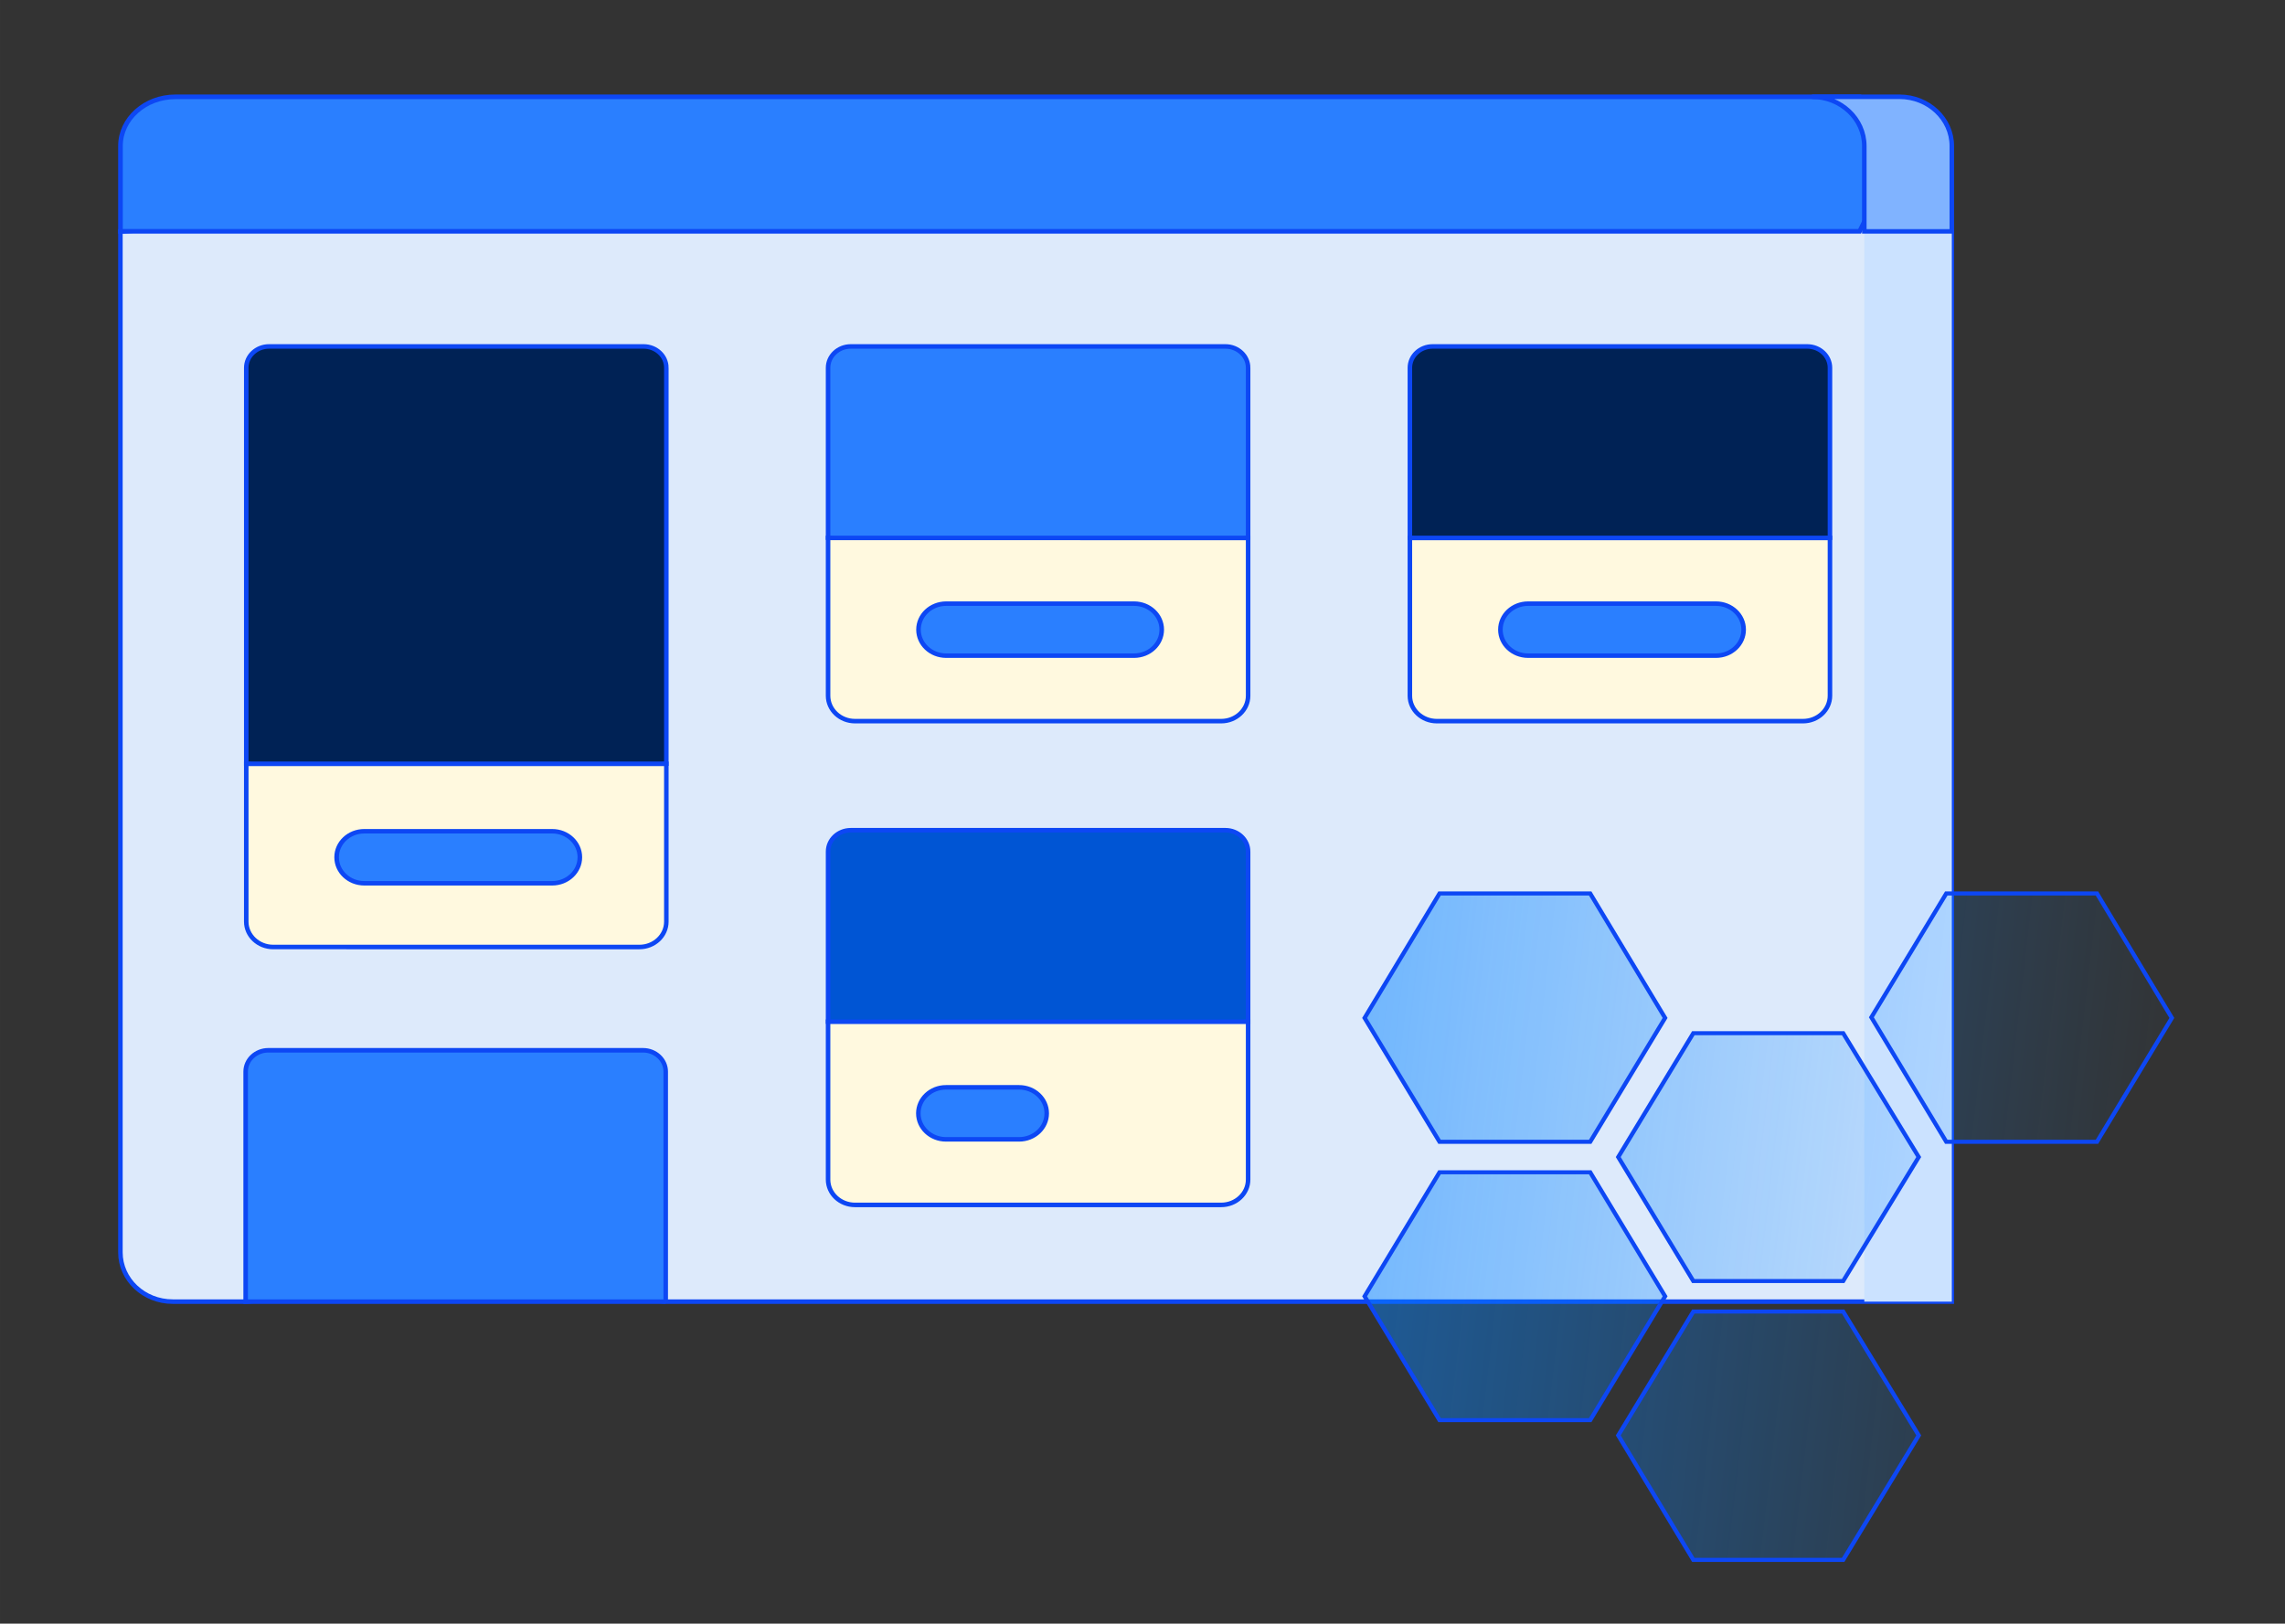 <?xml version="1.0" encoding="UTF-8" standalone="no"?>
<svg
   height="962.031"
   viewBox="0 0 1314.109 933.848"
   width="1353.771"
   version="1.1"
   id="svg6403"
   sodipodi:docname="Portfolio-Web-Design-JunTech-Aruba.svg"
   inkscape:version="1.1.1 (3bf5ae0d25, 2021-09-20)"
   xmlns:inkscape="http://www.inkscape.org/namespaces/inkscape"
   xmlns:sodipodi="http://sodipodi.sourceforge.net/DTD/sodipodi-0.dtd"
   xmlns:xlink="http://www.w3.org/1999/xlink"
   xmlns="http://www.w3.org/2000/svg"
   xmlns:svg="http://www.w3.org/2000/svg"
   xmlns:rdf="http://www.w3.org/1999/02/22-rdf-syntax-ns#"
   xmlns:cc="http://creativecommons.org/ns#"
   xmlns:dc="http://purl.org/dc/elements/1.1/">
  <rect x="0" y="0" width="1314.109" height="933.848" fill="#333333" stroke="none"/>
  <sodipodi:namedview
     pagecolor="#ffffff"
     bordercolor="#666666"
     borderopacity="1"
     objecttolerance="10"
     gridtolerance="10"
     guidetolerance="10"
     inkscape:pageopacity="0"
     inkscape:pageshadow="2"
     inkscape:window-width="1920"
     inkscape:window-height="1003"
     id="namedview6405"
     showgrid="false"
     inkscape:zoom="0.5"
     inkscape:cx="227"
     inkscape:cy="747"
     inkscape:window-x="-9"
     inkscape:window-y="-9"
     inkscape:window-maximized="1"
     inkscape:current-layer="svg6403"
     inkscape:pagecheckerboard="0" />
  <defs
     id="defs6357">
    <path
       id="A"
       d="m 142.806,254.967 h -41.037 c -3.333,0 -6.035,-2.603 -6.035,-5.814 0,-3.211 2.702,-5.814 6.035,-5.814 h 41.037 c 3.333,0 6.035,2.603 6.035,5.814 0,3.211 -2.702,5.814 -6.035,5.814 z" />
    <linearGradient
       id="B"
       x1="-506.288"
       y1="135.105"
       x2="490.369"
       y2="244.6"
       gradientUnits="userSpaceOnUse">
      <stop
         offset="0"
         stop-color="#0684ff"
         id="stop6352" />
      <stop
         offset="1"
         stop-color="#0684ff"
         stop-opacity="0"
         id="stop6354" />
    </linearGradient>
    <linearGradient
       inkscape:collect="always"
       xlink:href="#B"
       id="linearGradient6409"
       gradientUnits="userSpaceOnUse"
       x1="-506.288"
       y1="135.105"
       x2="490.369"
       y2="244.6" />
    <linearGradient
       inkscape:collect="always"
       xlink:href="#B"
       id="linearGradient6411"
       gradientUnits="userSpaceOnUse"
       x1="-506.288"
       y1="135.105"
       x2="490.369"
       y2="244.6" />
    <linearGradient
       inkscape:collect="always"
       xlink:href="#B"
       id="linearGradient6413"
       gradientUnits="userSpaceOnUse"
       x1="-506.288"
       y1="135.105"
       x2="490.369"
       y2="244.6" />
    <linearGradient
       inkscape:collect="always"
       xlink:href="#B"
       id="linearGradient6415"
       gradientUnits="userSpaceOnUse"
       x1="-506.288"
       y1="135.105"
       x2="490.369"
       y2="244.6" />
    <linearGradient
       inkscape:collect="always"
       xlink:href="#B"
       id="linearGradient6417"
       gradientUnits="userSpaceOnUse"
       x1="-506.288"
       y1="135.105"
       x2="490.369"
       y2="244.6" />
  </defs>
  <path
     d="M 1122.497,133.103 V 748.65 H 383.218 L 262.068,737.601 141.634,748.648 H 99.347 c -16.621,0.002 -30.097,-12.681 -30.097,-28.325 V 133.103 L 601.976,106.435 Z"
     fill="#ddeafb"
     id="path6359"
     style="stroke:#0d47f4;stroke-width:2.603;stroke-opacity:1" />
  <path
     d="m 1072.167,114.755 v 633.896 h 50.33 V 133.103 Z"
     fill="#cbe2ff"
     id="path6361"
     style="stroke:none;stroke-width:2.603;stroke-opacity:1" />
  <path
     d="m 1069.459,55.693 19.118,38.689 -19.118,38.689 H 69.281 V 83.994 c 0,-15.631 14.149,-28.301 31.6,-28.301 z"
     fill="#2a7fff"
     id="path6363"
     style="stroke:#0d47f4;stroke-width:2.666;stroke-opacity:1" />
  <path
     d="m 1092.401,55.661 h -50.331 c 16.623,0 30.097,12.683 30.097,28.327 V 133.105 h 50.33 V 83.986 c 0,-15.644 -13.476,-28.325 -30.096,-28.325 z"
     fill="#80b3ff"
     id="path6367"
     style="stroke:#0d47f4;stroke-width:2.603;stroke-opacity:1" />
  <path
     d="M 383.212,211.543 V 439.323 L 262.068,453.737 141.624,439.323 V 211.543 c 0,-6.782 5.87,-12.284 13.076,-12.284 h 215.461 c 7.205,0 13.055,5.505 13.055,12.284 z"
     fill="#5599ff"
     id="path6369"
     style="fill:#002255;stroke:#0d47f4;stroke-width:2.603;stroke-opacity:1" />
  <path
     d="m 383.212,439.32 v 90.766 c 0,8.058 -6.929,14.6 -15.491,14.6 H 157.135 c -8.562,0 -15.512,-6.542 -15.512,-14.6 V 439.32 Z"
     fill="#fff9df"
     id="path6371"
     style="stroke:#0d47f4;stroke-width:2.603;stroke-opacity:1" />
  <path
     d="M 382.859,748.65 H 141.273 V 616.38 c 0,-6.792 5.849,-12.295 13.065,-12.295 h 215.453 c 7.216,0 13.065,5.506 13.065,12.295 V 748.65 Z M 717.793,211.543 v 97.864 L 597.009,326.494 476.225,309.407 v -97.864 c 0,-6.782 5.849,-12.284 13.055,-12.284 h 215.461 c 7.205,0 13.055,5.505 13.055,12.284 z"
     fill="#2a7fff"
     id="path6373"
     style="fill:#2a7fff;stroke:#0d47f4;stroke-width:2.603;stroke-opacity:1" />
  <path
     d="m 717.793,489.819 v 97.864 L 601.976,599.216 476.225,587.682 v -97.864 c 0,-6.802 5.849,-12.305 13.055,-12.305 h 215.461 c 7.205,0 13.055,5.505 13.055,12.305 z"
     fill="#80b3ff"
     id="path6375"
     style="fill:#0055d4;stroke:#0d47f4;stroke-width:2.603;stroke-opacity:1" />
  <path
     d="m 1052.415,211.543 v 97.864 L 931.484,326.494 810.824,309.407 v -97.864 c 0,-6.782 5.849,-12.284 13.076,-12.284 h 215.44 c 7.226,0 13.076,5.505 13.076,12.284 z"
     fill="#5599ff"
     id="path6377"
     style="fill:#002255;stroke:#0d47f4;stroke-width:2.603;stroke-opacity:1" />
  <path
     d="m 717.793,309.407 v 90.766 c 0,8.058 -6.929,14.6 -15.491,14.6 H 491.716 c -8.562,0 -15.491,-6.542 -15.491,-14.6 v -90.766 z m 334.623,0 v 90.766 c 0,8.058 -6.95,14.6 -15.512,14.6 H 826.317 c -8.562,0 -15.491,-6.542 -15.491,-14.6 V 309.407 Z M 717.793,587.682 v 90.766 c 0,8.058 -6.929,14.579 -15.491,14.579 H 491.716 c -8.562,0 -15.491,-6.522 -15.491,-14.579 v -90.766 z"
     fill="#fff9df"
     id="path6379"
     style="stroke:#0d47f4;stroke-width:2.603;stroke-opacity:1" />
  <path
     d="m 586.082,655.31 h -42.05 c -8.778,0 -15.894,-6.697 -15.894,-14.957 0,-8.261 7.116,-14.957 15.894,-14.957 h 42.05 c 8.778,0 15.894,6.697 15.894,14.957 0,8.261 -7.116,14.957 -15.894,14.957 z"
     fill="#2a7fff"
     id="path6381"
     style="stroke:#0d47f4;stroke-width:2.603;stroke-opacity:1" />
  <g
     transform="matrix(2.634,0,0,2.573,-58.571,-148)"
     fill="#2a7fff"
     id="g6389"
     style="stroke:#0d47f4;stroke-opacity:1">
    <use
       xlink:href="#A"
       id="use6383"
       x="0"
       y="0"
       width="100%"
       height="100%"
       style="stroke:#0d47f4;stroke-opacity:1" />
    <use
       xlink:href="#A"
       x="127.046"
       y="-50.88"
       id="use6385"
       width="100%"
       height="100%"
       style="stroke:#0d47f4;stroke-opacity:1" />
    <path
       d="M 396.906,204.087 H 355.87 c -3.333,0 -6.035,-2.603 -6.035,-5.814 0,-3.211 2.702,-5.814 6.035,-5.814 h 41.037 c 3.333,0 6.035,2.603 6.035,5.814 0,3.211 -2.703,5.814 -6.036,5.814 z"
       id="path6387"
       style="stroke:#0d47f4;stroke-opacity:1" />
  </g>
  <g
     stroke="#0066ff"
     transform="matrix(0.949,0,0,0.904,784.794,484.421)"
     stroke-width="2.026"
     id="g6401"
     style="stroke:#0d47f4;stroke-width:2.573;stroke-miterlimit:4;stroke-dasharray:none;stroke-opacity:1">
    <path
       d="M 136.7,367.7 182.1,288.9 136.7,210 H 45.4 L 0,288.9 45.4,367.7 Z"
       fill="url(#B)"
       id="path6391"
       style="fill:url(#linearGradient6409);stroke:#0d47f4;stroke-width:2.573;stroke-miterlimit:4;stroke-dasharray:none;stroke-opacity:1" />
    <path
       d="M 335.8,200.3 290,121.5 h -90.8 l -45.5,78.8 45.5,78.9 H 290 Z"
       fill="url(#B)"
       id="path6393"
       style="fill:url(#linearGradient6411);stroke:#0d47f4;stroke-width:2.573;stroke-miterlimit:4;stroke-dasharray:none;stroke-opacity:1" />
    <path
       d="m 290,298.6 h -90.8 l -45.5,78.8 45.5,79.2 H 290 l 45.8,-79.2 z"
       fill="url(#B)"
       id="path6395"
       style="fill:url(#linearGradient6413);stroke:#0d47f4;stroke-width:2.573;stroke-miterlimit:4;stroke-dasharray:none;stroke-opacity:1" />
    <path
       d="m 45.4,190.6 h 91.3 L 182.1,111.8 136.7,32.6 H 45.4 L 0,111.8 Z"
       fill="url(#B)"
       id="path6397"
       style="fill:url(#linearGradient6415);stroke:#0d47f4;stroke-width:2.573;stroke-miterlimit:4;stroke-dasharray:none;stroke-opacity:1" />
    <path
       d="m 443.8,32.6 h -91.3 l -45.4,78.8 45.4,79.2 h 91.3 l 45.4,-78.8 z"
       fill="url(#B)"
       id="path6399"
       style="fill:url(#linearGradient6417);stroke:#0d47f4;stroke-width:2.573;stroke-miterlimit:4;stroke-dasharray:none;stroke-opacity:1" />
  </g>
</svg>
